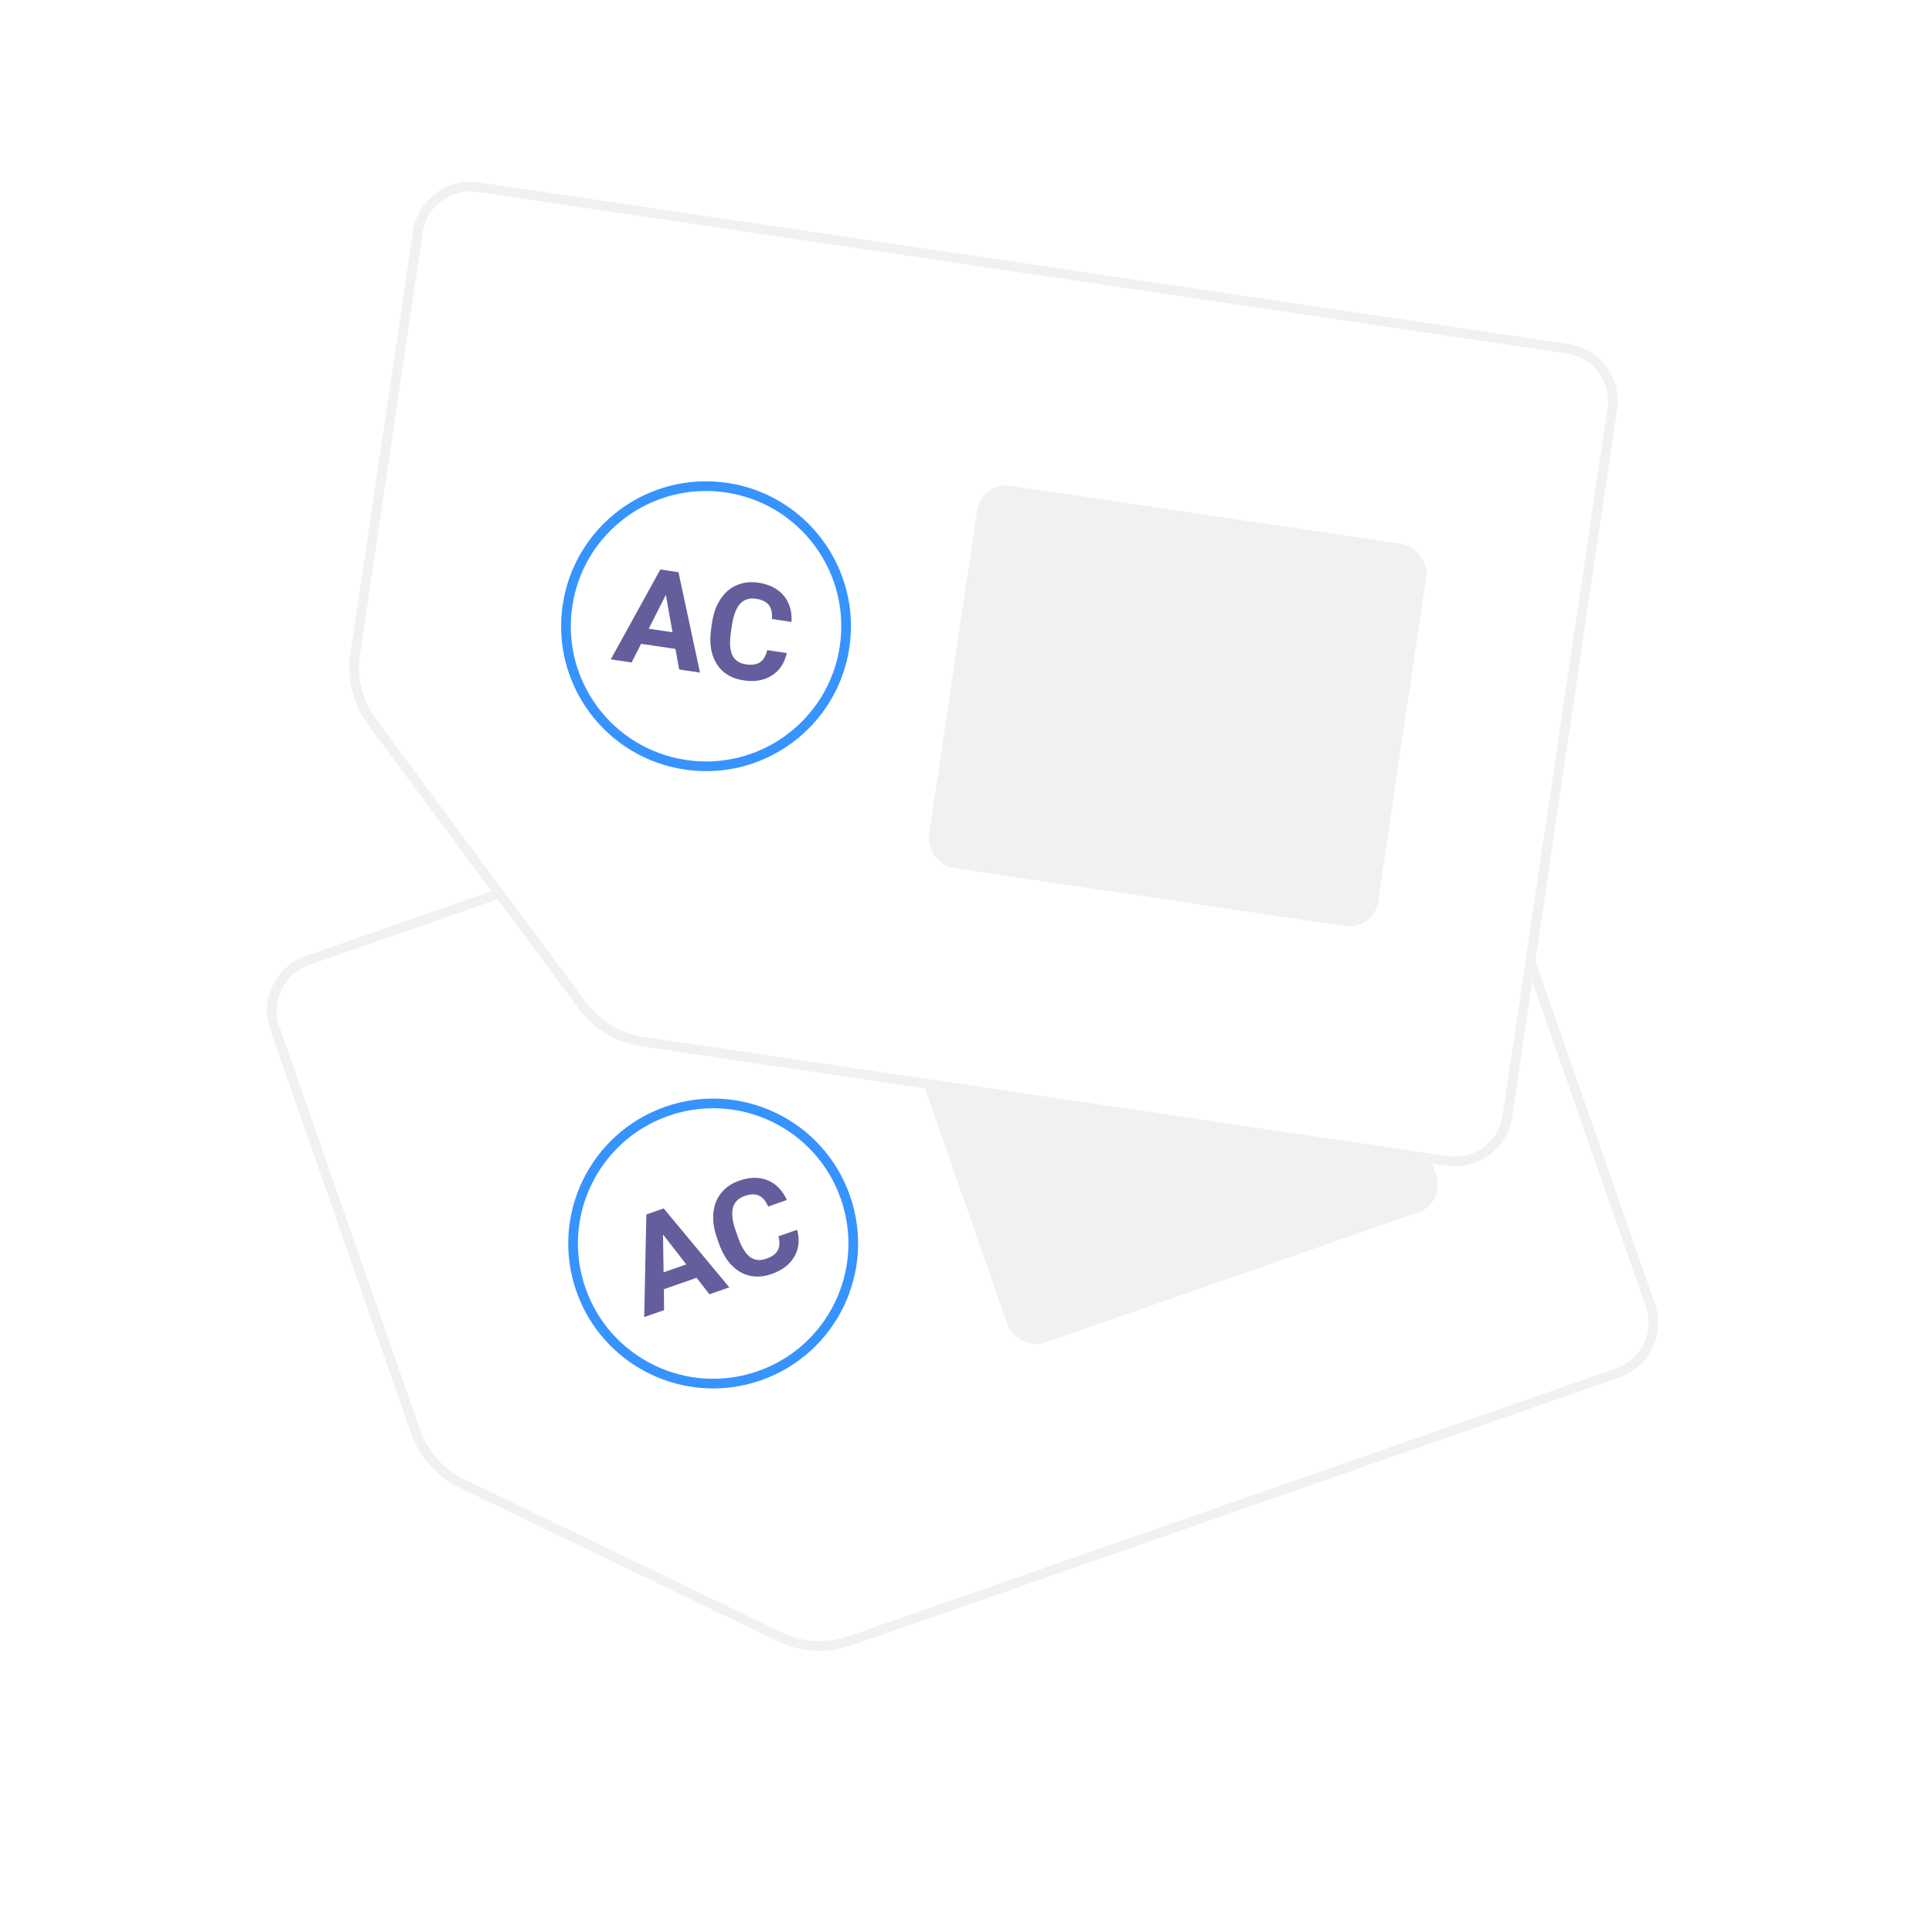 <svg width="200" height="200" viewBox="0 0 200 200" fill="none" xmlns="http://www.w3.org/2000/svg">
<g filter="url(#filter0_d)">
<path d="M47.629 154.03C45.24 152.877 43.408 150.823 42.534 148.319L27.977 106.597C26.885 103.468 28.536 100.047 31.665 98.955L139.301 61.4C142.43 60.308 145.851 61.959 146.943 65.088L171.321 134.957C172.413 138.086 170.762 141.507 167.633 142.599L88.144 170.334C85.64 171.207 82.891 171.051 80.503 169.898L47.629 154.03Z" fill="white"/>
<path d="M28.449 106.432L43.006 148.154C43.836 150.533 45.577 152.485 47.846 153.58L80.72 169.447C82.989 170.543 85.6 170.692 87.979 169.862L167.468 142.127C170.336 141.126 171.85 137.99 170.849 135.122L146.471 65.253C145.47 62.385 142.334 60.871 139.466 61.872L31.83 99.427C28.962 100.428 27.448 103.564 28.449 106.432Z" stroke="#F1F1F1"/>
</g>
<rect x="92.116" y="102.223" width="47" height="40" rx="3" transform="rotate(-19.235 92.116 102.223)" fill="#F1F1F1"/>
<path d="M72.113 132.277L68.718 133.461L68.748 135.623L66.689 136.341L66.909 125.723L68.703 125.097L75.499 133.267L73.44 133.986L72.113 132.277ZM68.694 131.711L71.043 130.891L68.634 127.785L68.694 131.711ZM82.52 127.306C82.8 128.343 82.703 129.269 82.23 130.086C81.762 130.901 80.977 131.501 79.875 131.885C78.67 132.306 77.581 132.232 76.606 131.665C75.633 131.092 74.9 130.098 74.406 128.682L74.206 128.108C73.891 127.204 73.772 126.352 73.85 125.553C73.928 124.753 74.198 124.068 74.66 123.496C75.125 122.919 75.749 122.494 76.532 122.221C77.616 121.842 78.591 121.828 79.457 122.178C80.322 122.527 80.989 123.209 81.459 124.223L79.523 124.899C79.264 124.308 78.941 123.929 78.553 123.76C78.169 123.585 77.68 123.601 77.086 123.808C76.441 124.034 76.038 124.435 75.877 125.012C75.719 125.584 75.806 126.357 76.136 127.333L76.384 128.043C76.738 129.058 77.15 129.747 77.619 130.109C78.093 130.47 78.661 130.535 79.323 130.304C79.922 130.095 80.32 129.804 80.518 129.431C80.719 129.052 80.74 128.569 80.584 127.982L82.52 127.306Z" fill="#645E9D"/>
<circle cx="73.827" cy="128.728" r="14.5" transform="rotate(-19.235 73.827 128.728)" stroke="#3693FF"/>
<g filter="url(#filter1_d)">
<path d="M38.136 75.07C36.556 72.94 35.887 70.269 36.276 67.645L42.759 23.935C43.245 20.657 46.296 18.394 49.574 18.88L162.34 35.604C165.618 36.09 167.881 39.142 167.395 42.42L156.539 115.619C156.053 118.897 153.002 121.16 149.724 120.674L66.446 108.323C63.823 107.934 61.461 106.519 59.881 104.389L38.136 75.07Z" fill="white"/>
<path d="M43.253 24.008L36.771 67.719C36.401 70.211 37.036 72.748 38.538 74.772L60.283 104.091C61.784 106.114 64.027 107.459 66.52 107.829L149.797 120.179C152.802 120.625 155.599 118.55 156.045 115.546L166.901 42.346C167.346 39.342 165.272 36.545 162.267 36.099L49.501 19.375C46.496 18.929 43.699 21.004 43.253 24.008Z" stroke="#F1F1F1"/>
</g>
<rect x="101.594" y="49.847" width="47" height="40" rx="3" transform="rotate(8.436 101.594 49.847)" fill="#F1F1F1"/>
<path d="M69.922 67.174L66.365 66.647L65.388 68.575L63.231 68.255L68.356 58.953L70.236 59.232L72.461 69.624L70.304 69.304L69.922 67.174ZM67.156 65.085L69.618 65.45L68.927 61.581L67.156 65.085ZM81.447 67.605C81.213 68.653 80.697 69.429 79.899 69.932C79.106 70.437 78.132 70.603 76.978 70.432C75.716 70.245 74.785 69.674 74.184 68.719C73.59 67.76 73.402 66.539 73.622 65.055L73.711 64.454C73.852 63.507 74.142 62.698 74.583 62.026C75.023 61.354 75.581 60.872 76.255 60.581C76.935 60.285 77.685 60.199 78.505 60.32C79.641 60.489 80.511 60.929 81.115 61.64C81.719 62.352 81.994 63.266 81.939 64.382L79.91 64.081C79.955 63.438 79.845 62.952 79.581 62.622C79.321 62.289 78.881 62.076 78.259 61.984C77.582 61.883 77.039 62.052 76.629 62.488C76.224 62.921 75.941 63.646 75.781 64.664L75.671 65.408C75.513 66.472 75.558 67.273 75.805 67.812C76.056 68.351 76.529 68.672 77.224 68.775C77.85 68.868 78.338 68.796 78.687 68.557C79.04 68.315 79.284 67.897 79.418 67.304L81.447 67.605Z" fill="#645E9D"/>
<circle cx="73.088" cy="64.827" r="14.5" transform="rotate(8.436 73.088 64.827)" stroke="#3693FF"/>
<defs>
<filter id="filter0_d" x="14" y="47.423" width="171.298" height="146.708" filterUnits="userSpaceOnUse" color-interpolation-filters="sRGB">
<feFlood flood-opacity="0" result="BackgroundImageFix"/>
<feColorMatrix in="SourceAlpha" type="matrix" values="0 0 0 0 0 0 0 0 0 0 0 0 0 0 0 0 0 0 127 0"/>
<feOffset/>
<feGaussianBlur stdDeviation="6"/>
<feColorMatrix type="matrix" values="0 0 0 0 0 0 0 0 0 0 0 0 0 0 0 0 0 0 0.04 0"/>
<feBlend mode="normal" in2="BackgroundImageFix" result="effect1_dropShadow"/>
<feBlend mode="normal" in="SourceGraphic" in2="effect1_dropShadow" result="shape"/>
</filter>
<filter id="filter1_d" x="19.022" y="6" width="161.253" height="127.554" filterUnits="userSpaceOnUse" color-interpolation-filters="sRGB">
<feFlood flood-opacity="0" result="BackgroundImageFix"/>
<feColorMatrix in="SourceAlpha" type="matrix" values="0 0 0 0 0 0 0 0 0 0 0 0 0 0 0 0 0 0 127 0"/>
<feOffset/>
<feGaussianBlur stdDeviation="6"/>
<feColorMatrix type="matrix" values="0 0 0 0 0 0 0 0 0 0 0 0 0 0 0 0 0 0 0.04 0"/>
<feBlend mode="normal" in2="BackgroundImageFix" result="effect1_dropShadow"/>
<feBlend mode="normal" in="SourceGraphic" in2="effect1_dropShadow" result="shape"/>
</filter>
</defs>
</svg>
